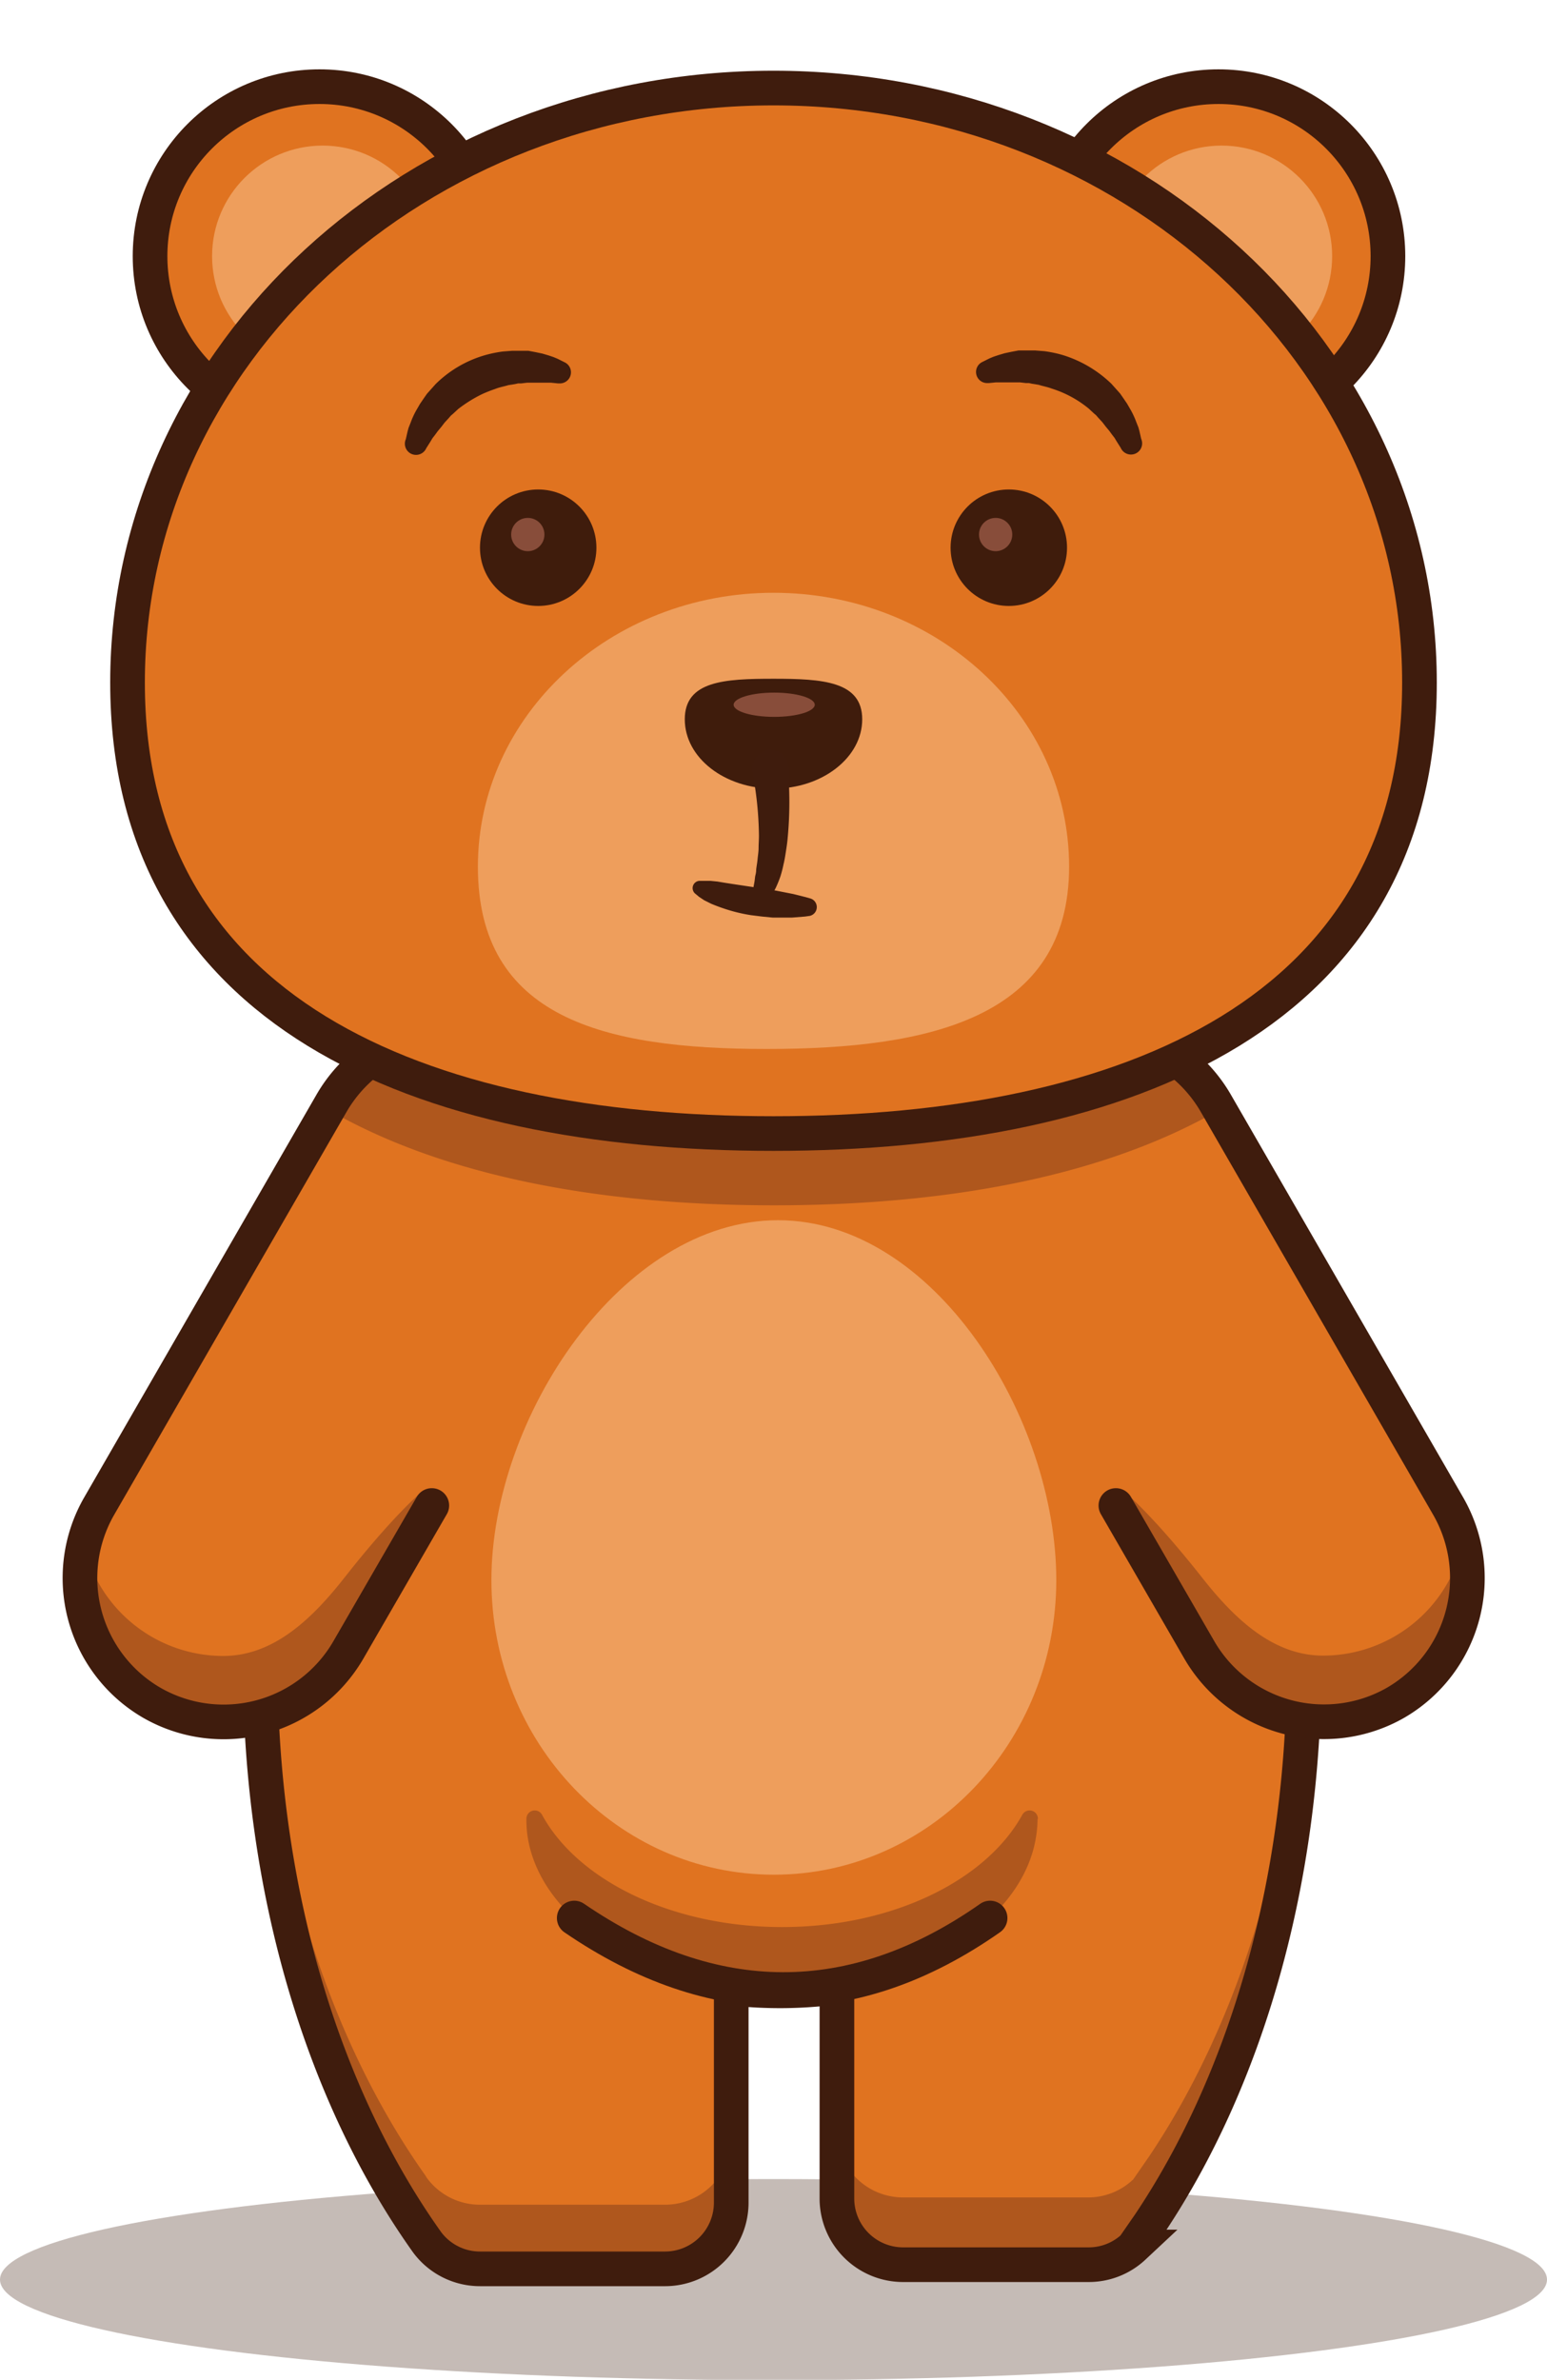  <svg xmlns="http://www.w3.org/2000/svg" viewBox="0 -20 446.4 686.5">
    <title>Curious Bear</title>
    <g id="bear">
          <ellipse cx="223.2" cy="637.6" rx="223.2" ry="29" fill="#3F1C0C" opacity="0.3"/>
          <g id="body">
            <path d="M376.3,460.3c0,63.2-17.1,120.3-44.7,161.4h0l-4.5,6.5a18.9,18.9,0,0,1-13,5.1H260.5a19.1,19.1,0,0,1-19-19V553.2a124.2,124.2,0,0,1-30.5.3v62a19.1,19.1,0,0,1-19,19H138.5a19,19,0,0,1-15.2-7.6l-0.5-.7C93.4,584.6,75.1,525.7,75.1,460.3c0-125.3,67.4-226.9,150.6-226.9S376.3,335,376.3,460.3Z" fill="#e07320"/>
            <path d="M211,596.9v18.4a19.1,19.1,0,0,1-19,19H138.5a19,19,0,0,1-15.2-7.7l-0.5-.7C93.4,584.6,75.1,525.7,75.1,460.3q0-4.6.1-9.2c1.6,61.6,19.6,117,47.5,156.4l0.5,0.8a19,19,0,0,0,15.2,7.7H192A19.1,19.1,0,0,0,211,596.9Z" fill="#af571d"/>
            <path d="M376.3,459.3c0,63.1-17.1,120.3-44.7,161.4h0l-4.5,6.5a18.9,18.9,0,0,1-13,5.2H260.5a19.1,19.1,0,0,1-19-19V594.9a19.1,19.1,0,0,0,19,19H314a18.9,18.9,0,0,0,13-5.2l4.5-6.5h0c26.3-39.1,43-92.7,44.6-152.2Q376.3,454.7,376.3,459.3Z" fill="#af571d"/>
            <path id="body-stroke" d="M376.3,460.3c0,63.2-17.1,120.3-44.7,161.4h0l-4.5,6.5a18.9,18.9,0,0,1-13,5.1H260.5a19.1,19.1,0,0,1-19-19V553.2a124.2,124.2,0,0,1-30.5.3v62a19.1,19.1,0,0,1-19,19H138.5a19,19,0,0,1-15.2-7.6l-0.5-.7C93.4,584.6,75.1,525.7,75.1,460.3c0-125.3,67.4-226.9,150.6-226.9S376.3,335,376.3,460.3Z" fill="none" stroke="#3f1c0d" stroke-miterlimit="10" stroke-width="10"/>
            <path id="arm-right" d="M294.1,283h0a41.6,41.6,0,0,1,56.7,15.2l67.1,116.3a41.6,41.6,0,0,1-15.2,56.7h0A41.6,41.6,0,0,1,346.1,456L322,414.3Z" fill="#e07320"/>
            <path id="arm-right-shadow" d="M325,410.8s15.1,34.1,20.8,45.2c7,13.6,21.7,20.7,36,20.7a41.1,41.1,0,0,0,20.6-5.5A41.6,41.6,0,0,0,422,425.6a41.3,41.3,0,0,1-40.2,32c-14.4,0-25.5-10.5-35-22.6C332.9,417.4,325,410.8,325,410.8Z" fill="#af571d"/>
            <path id="arm-left" d="M152.4,283h0a41.6,41.6,0,0,0-56.7,15.2L28.6,414.5a41.6,41.6,0,0,0,15.2,56.7h0A41.6,41.6,0,0,0,100.5,456l25.5-42.1Z" fill="#e07320"/>
            <path id="arm-left-shadow" d="M121.2,410.8s-15.1,34.1-20.8,45.2c-7,13.6-21.7,20.7-36,20.7a41.1,41.1,0,0,1-20.6-5.5,41.6,41.6,0,0,1-19.6-45.5,41.3,41.3,0,0,0,40.2,32c14.4,0,25.5-10.5,35-22.6C113.3,417.4,121.2,410.8,121.2,410.8Z" fill="#af571d"/>
            <path id="neck-shadow" d="M351.9,300.1c-33.4,19.3-78.7,27.6-128.6,27.6s-95.2-8.3-128.6-27.6l1.1-1.9a41.6,41.6,0,0,1,40.4-20.5c25-27.9,56-44.4,89.5-44.4s64.3,16.4,89.3,44.1a41.6,41.6,0,0,1,35.9,20.7Z" fill="#af571d"/>
            <path id="arm-right-stroke" d="M294.1,283h0a41.6,41.6,0,0,1,56.7,15.2l67.1,116.3a41.6,41.6,0,0,1-15.2,56.7h0A41.6,41.6,0,0,1,346.1,456L322,414.3" fill="none" stroke="#3f1c0d" stroke-linecap="round" stroke-miterlimit="10" stroke-width="10"/>
            <path id="arm-left-stroke" d="M152.4,283h0a41.6,41.6,0,0,0-56.7,15.2L28.6,414.5a41.6,41.6,0,0,0,15.2,56.7h0A41.6,41.6,0,0,0,100.5,456l24.1-41.7" fill="none" stroke="#3f1c0d" stroke-linecap="round" stroke-miterlimit="10" stroke-width="10"/>
            <path id="belly" d="M304.8,435.8c0,46.9-36.5,85-81.5,85s-81.5-38-81.5-85S179.5,332,224.5,332,304.8,388.9,304.8,435.8Z" fill="#ee9e5c"/>
            <path d="M299.4,504.7a33,33,0,0,1-.4,4.9c-3.7,24.9-35.1,44.4-73.4,44.4s-69.8-19.5-73.4-44.5a32.7,32.7,0,0,1-.3-4.8h0a2.4,2.4,0,0,1,4.5-1.2c10.3,18.9,37.4,32.4,69.3,32.4s58.9-13.5,69.3-32.4a2.4,2.4,0,0,1,4.5,1.2h0Z" fill="#af571d"/>
            <path d="M165.7,533.3c39.9,27.3,80.5,27.7,120,0" fill="none" stroke="#3f1c0d" stroke-linecap="round" stroke-miterlimit="10" stroke-width="10"/>
          </g>
          <g id="head" class="head">
            <g id="ears" class="ears">
              <g>
                <circle cx="92.2" cy="53.9" r="48.9" fill="#e07320" stroke="#3f1c0d" stroke-miterlimit="10" stroke-width="10"/>
                <circle cx="93.1" cy="53.9" r="31.9" fill="#ee9e5c"/>
              </g>
              <g>
                <circle cx="351.6" cy="53.9" r="48.9" fill="#e07320" stroke="#3f1c0d" stroke-miterlimit="10" stroke-width="10"/>
                <circle cx="352.5" cy="53.9" r="31.9" fill="#ee9e5c"/>
              </g>
            </g>
            <path d="M409.6,176.9c0,94.7-83.5,130.1-186.4,130.1S36.8,271.6,36.8,176.9,120.3,5.4,223.2,5.4,409.6,82.2,409.6,176.9Z" fill="#e07320"/>
            <path id="head-stroke" d="M409.6,176.9c0,94.7-83.5,130.1-186.4,130.1S36.8,271.6,36.8,176.9,120.3,5.4,223.2,5.4,409.6,82.2,409.6,176.9Z" fill="none" stroke="#3f1c0d" stroke-miterlimit="10" stroke-width="10"/>
            <g id="eyes" class="eyes">
              <circle cx="291.1" cy="138" r="16.8" fill="#3f1c0c"/>
              <circle cx="287.3" cy="134.2" r="4.8" fill="#884d3a"/>
              <circle cx="155.3" cy="138" r="16.8" fill="#3f1c0c"/>
              <circle cx="152.3" cy="134.2" r="4.8" fill="#884d3a"/>
              <path d="M117.1,106.7l0.5-2.2,0.3-1.1,0.6-1.5a23.6,23.6,0,0,1,1.6-3.5l1.1-1.9,1.3-1.9,0.7-1,0.8-.9,1.7-1.9a33.4,33.4,0,0,1,14.1-8.3,36.2,36.2,0,0,1,5.3-1.1l2.6-.2h4.8l2.1,0.4,1.9,0.4,1.7,0.5,1.5,0.5,1.2,0.5,2.2,1.1a3.2,3.2,0,0,1-1.7,6h-0.4l-2-.2h-6.9l-1.7.2h-0.9l-0.9.2-1.9.3c-1.3.4-2.6,0.6-3.8,1.1a40.3,40.3,0,0,0-3.8,1.5,39.5,39.5,0,0,0-6.9,4.3l-1.4,1.3-0.7.6-0.6.7-1.2,1.3-1,1.3-1,1.2-0.8,1.1-0.7.9-0.6,1-1.2,1.9A3.2,3.2,0,0,1,117.1,106.7Z" fill="#3f1c0d"/>
              <path d="M323.4,109.2l-1.2-1.9-0.6-1-0.7-.9-0.8-1.1-1-1.2-1-1.3-1.2-1.3-0.6-.7-0.7-.6-1.4-1.3a31.6,31.6,0,0,0-10.7-5.8c-1.3-.5-2.6-0.7-3.8-1.1l-1.9-.3-0.9-.2h-0.9l-1.7-.2h-6.9l-2,.2h-0.4a3.2,3.2,0,0,1-1.7-6l2.2-1.1,1.2-.5,1.5-.5,1.7-.5,1.9-.4,2.1-.4h4.8l2.6,0.2a36.2,36.2,0,0,1,5.3,1.1,35.1,35.1,0,0,1,14.1,8.3l1.7,1.9,0.8,0.9,0.7,1,1.3,1.9,1.1,1.9a23.6,23.6,0,0,1,1.6,3.5l0.6,1.5,0.3,1.1,0.5,2.2A3.2,3.2,0,0,1,323.4,109.2Z" fill="#3f1c0d"/>
            </g>
            <g >
              <path class="snout" d="M308.5,230c0,43.6-40.2,52.6-87.3,52.6s-83.3-9-83.3-52.6,38.2-79,85.3-79S308.5,186.3,308.5,230Z" fill="#ee9e5c"/>
              <g class="nose">
                <path d="M197.6,187.5c0-11.1,11.5-11.7,25.6-11.7s25.6,0.7,25.6,11.7-11.5,20-25.6,20S197.6,198.6,197.6,187.5Z" fill="#3f1c0c"/>
                <path d="M227.5,201a13.9,13.9,0,0,1,.2,1.7v4.6a109.6,109.6,0,0,1-.4,14.3c-0.1,1.3-.3,2.6-0.5,3.9s-0.4,2.6-.7,3.8a34.2,34.2,0,0,1-.9,3.5,32.6,32.6,0,0,1-1.2,3,23.6,23.6,0,0,1-1.3,2.4l-1.2,1.8-1.2,1.4a2,2,0,0,1-3.5-1.6v-0.2s0.1-.6.3-1.7,0.2-1.1.3-1.8,0.3-1.5.4-2.4,0.1-.9.2-1.3,0.2-.9.2-1.4,0.3-2,.4-3.1,0.3-2.2.3-3.3,0.1-2.3.1-3.5a101.1,101.1,0,0,0-1-13.1q-0.4-2.7-.6-4.3a13.9,13.9,0,0,1-.2-1.7A5,5,0,0,1,227.5,201Z" fill="#3f1c0d"/>
                <path d="M233.7,244.2l-1.4.2-3.8.3H223l-3.1-.3-3.2-.4a46.8,46.8,0,0,1-6.2-1.4,53.2,53.2,0,0,1-5.3-1.9l-2-1-1.5-1-1.2-1a2.1,2.1,0,0,1,1.3-3.6h3.2l2,0.2,2.4,0.4,2.6,0.4L218,236l5.8,0.9,5.1,1,3.6,0.9,1.4,0.4A2.6,2.6,0,0,1,233.7,244.2Z" fill="#3f1c0d"/>
                <ellipse cx="223.4" cy="183.3" rx="11.7" ry="3.5" fill="#884d3a"/>
              </g>
            </g>
          </g>
        </g>
  </svg>